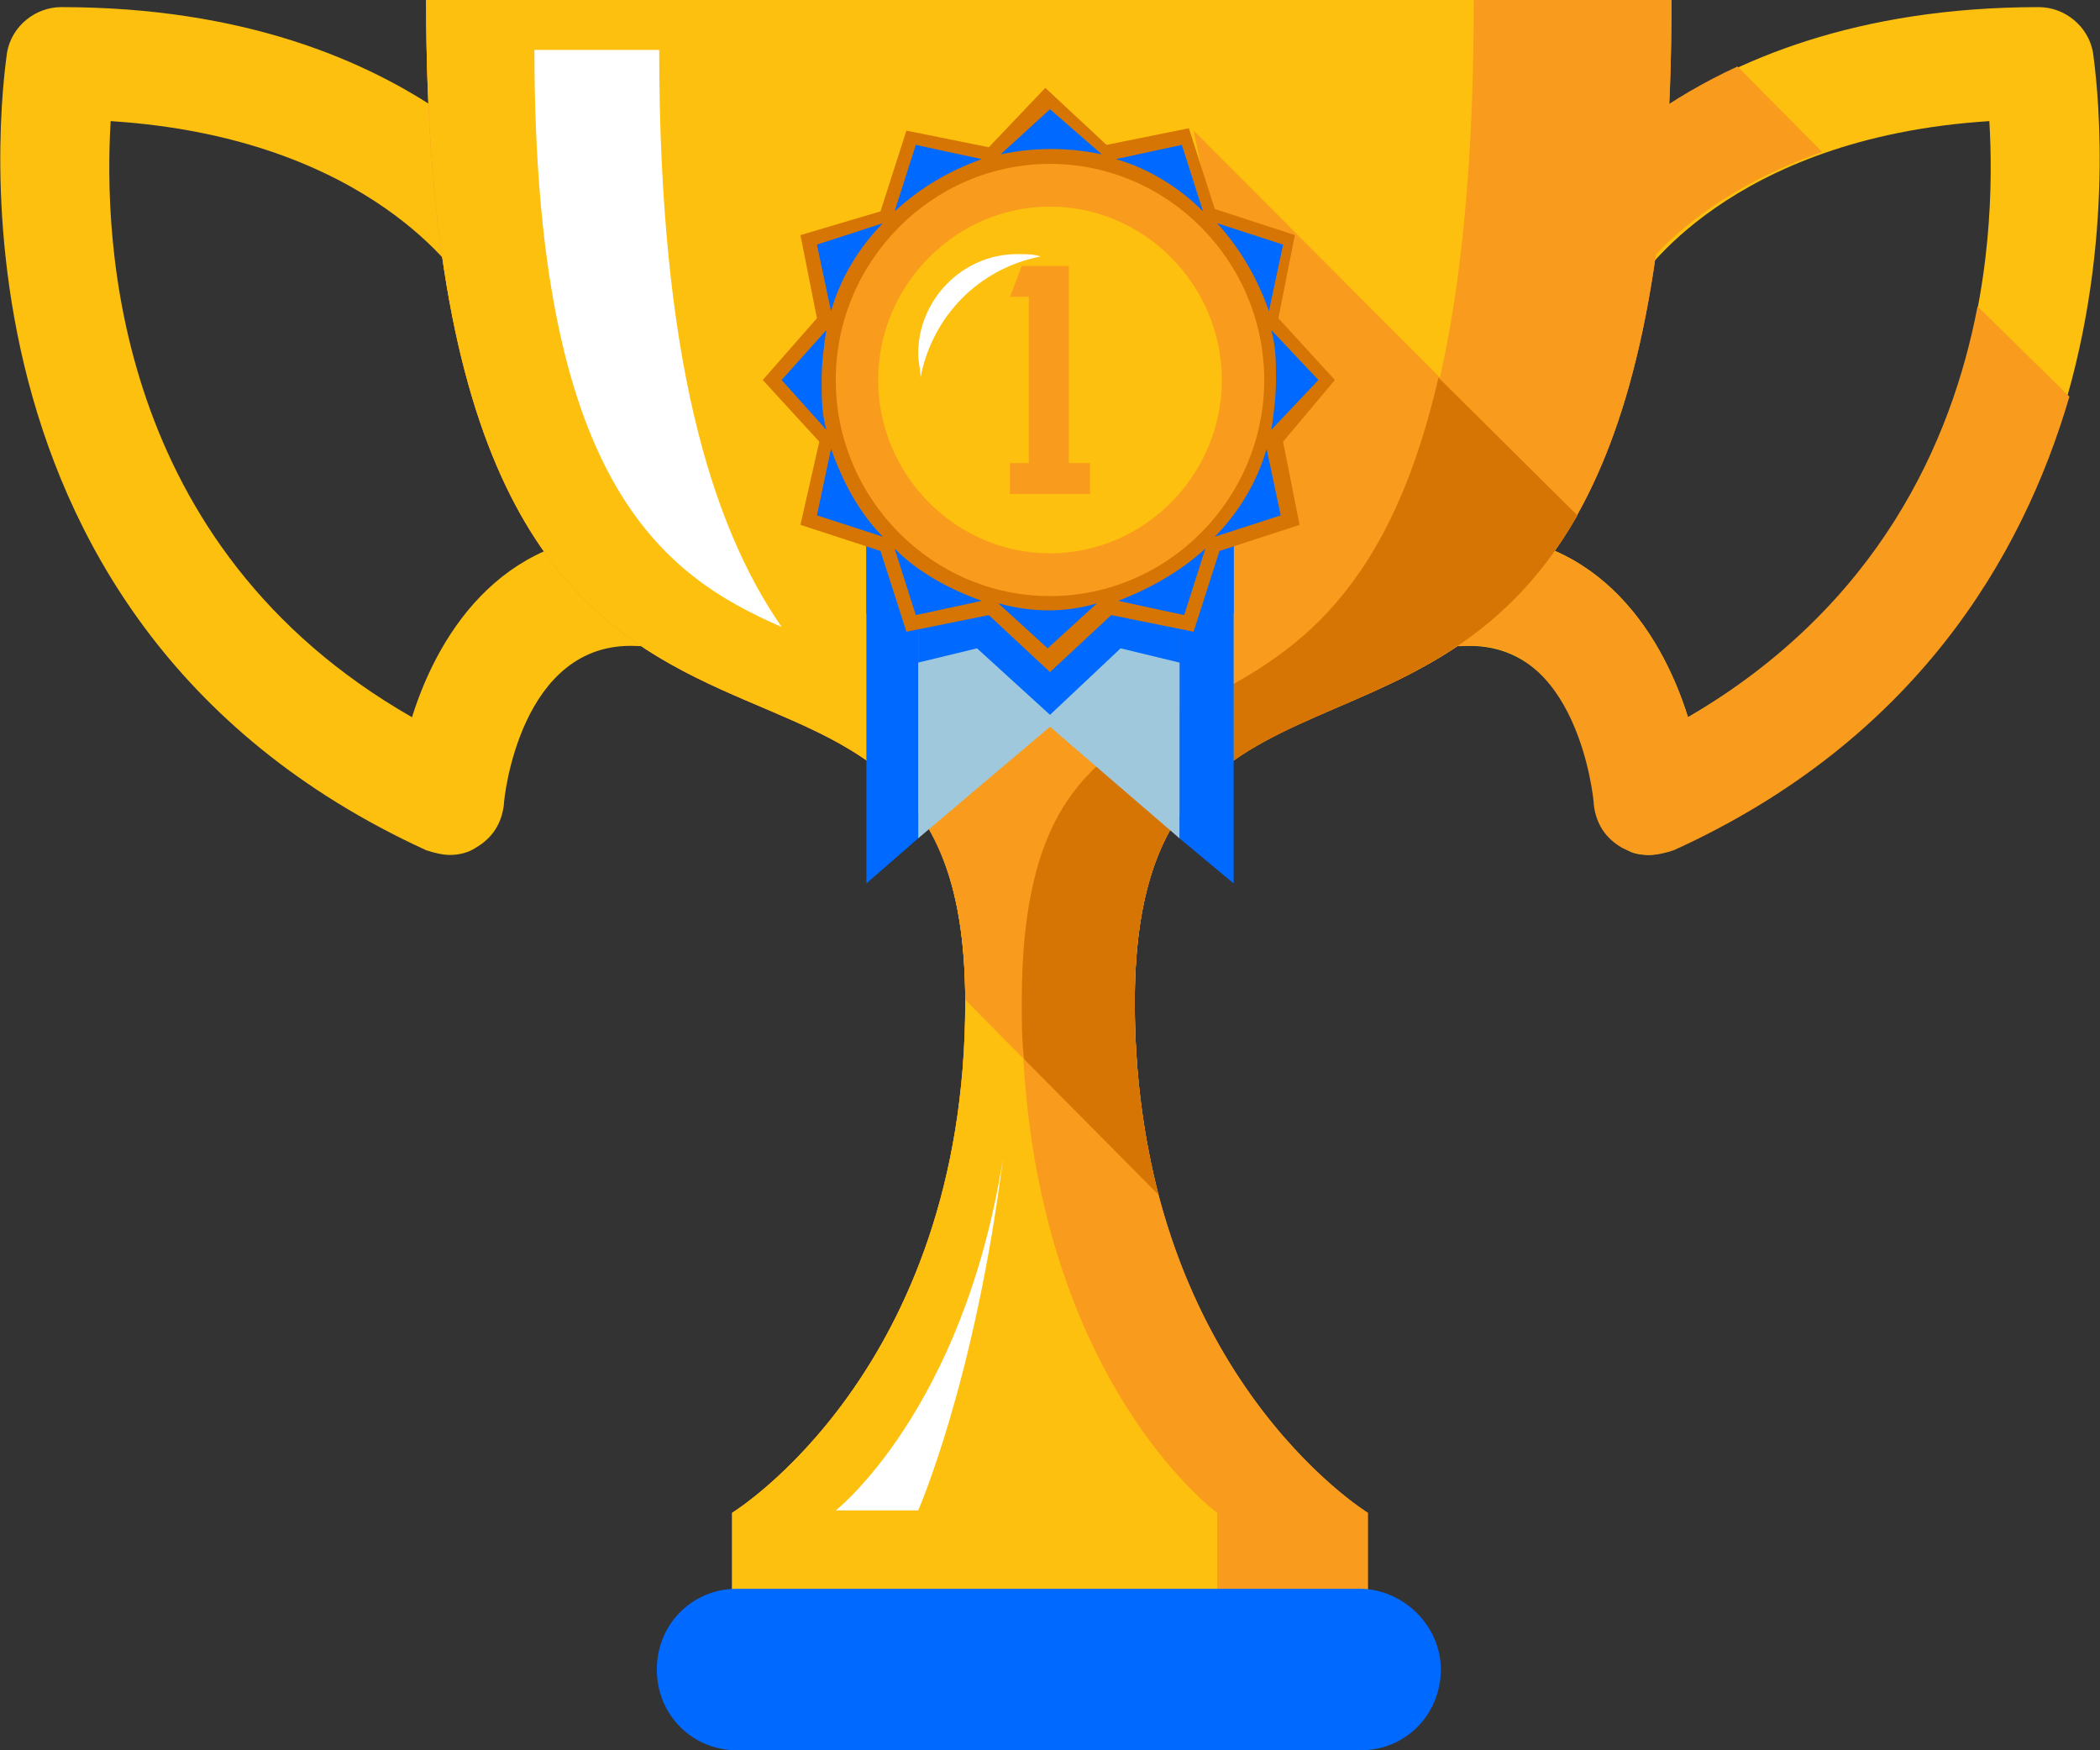 <svg width="84" height="70" viewBox="0 0 84 70" fill="none" xmlns="http://www.w3.org/2000/svg">
<rect x="0" y="0" width="84" height="70" fill="#333333" stroke="none"/>
<path d="M17.987 34.193C17.704 34.193 17.328 34.098 17.045 34.003C-3.484 24.6 0.283 2.279 0.283 2.09C0.471 1.045 1.413 0.285 2.449 0.285C17.045 0.285 22.224 8.833 22.413 9.213C23.072 10.258 22.695 11.682 21.659 12.252C20.623 12.917 19.211 12.537 18.646 11.492C18.458 11.208 14.879 5.509 4.426 4.844C4.144 9.593 4.52 21.845 16.48 28.684C17.61 25.075 20.341 21.085 25.709 21.37C26.933 21.465 27.875 22.51 27.78 23.745C27.686 24.98 26.65 25.929 25.426 25.834C20.812 25.645 20.153 31.913 20.153 32.198C20.058 32.958 19.682 33.528 19.023 33.908C18.74 34.098 18.363 34.193 17.987 34.193Z" fill="#FDC00F"/>
<path d="M65.919 34.193C66.202 34.193 66.579 34.098 66.861 34.003C87.484 24.6 83.718 2.279 83.718 2.09C83.529 1.045 82.588 0.285 81.552 0.285C66.955 0.285 61.776 8.833 61.588 9.213C60.928 10.258 61.305 11.682 62.341 12.252C63.377 12.917 64.695 12.537 65.354 11.492C65.543 11.208 69.121 5.509 79.574 4.844C79.857 9.593 79.48 21.845 67.52 28.684C66.39 25.075 63.659 21.085 58.292 21.37C57.067 21.465 56.126 22.51 56.22 23.745C56.314 24.98 57.35 25.929 58.574 25.834C63.188 25.645 63.848 31.913 63.848 32.198C63.942 32.958 64.319 33.528 64.978 33.908C65.166 34.098 65.543 34.193 65.919 34.193Z" fill="#FDC00F"/>
<path d="M63.754 32.198C63.848 32.958 64.224 33.528 64.884 33.908C65.26 34.098 65.637 34.193 66.014 34.193C66.296 34.193 66.673 34.098 66.955 34.003C76.561 29.634 80.892 22.32 82.776 15.862L79.103 12.252C78.067 17.666 75.148 24.22 67.52 28.684C66.39 25.075 63.659 21.086 58.292 21.37C57.067 21.465 56.126 22.51 56.22 23.745C56.314 24.98 57.35 25.93 58.574 25.834C63.094 25.55 63.754 31.913 63.754 32.198Z" fill="#F99B1D"/>
<path d="M61.493 9.118C60.834 10.163 61.211 11.588 62.247 12.157C63.283 12.822 64.601 12.442 65.26 11.398C65.355 11.208 67.426 7.978 72.888 6.079L69.498 2.659C63.942 5.224 61.682 8.928 61.493 9.118Z" fill="#F99B1D"/>
<path d="M66.861 0H43.601H40.399H17.045C17.045 38.752 38.61 20.136 38.61 40.081C38.61 54.803 29.287 60.502 29.287 60.502V63.636H40.399H43.601H54.713V60.502C54.713 60.502 45.39 54.803 45.39 40.081C45.39 20.136 66.861 38.752 66.861 0Z" fill="#F99B1D"/>
<path d="M66.861 0H43.601H40.399H17.045C17.045 38.752 38.61 20.136 38.61 40.081C38.61 54.803 29.287 60.502 29.287 60.502V63.636H40.399H43.601H54.713V60.502C54.713 60.502 45.39 54.803 45.39 40.081C45.39 20.136 66.861 38.752 66.861 0Z" fill="#F99B1D"/>
<path d="M40.87 40.081C40.87 20.136 58.951 38.752 58.951 0H43.601H40.399H39.363H19.117H17.045C17.045 38.752 38.61 20.136 38.61 40.081C38.61 54.803 29.287 60.502 29.287 60.502V63.636H39.363H40.399H43.601H48.686V60.502C48.686 60.502 40.87 54.803 40.87 40.081Z" fill="#FDC00F"/>
<path d="M47.745 5.224L48.875 10.638L42 3.704L35.408 31.058C37.292 32.673 38.61 35.237 38.61 39.986L46.332 47.775C45.767 45.495 45.39 43.026 45.39 40.081C45.39 25.549 56.879 31.533 63.094 20.611L47.745 5.224Z" fill="#F99B1D"/>
<path d="M26.368 1.995H23.072H21.377C21.377 19.281 26.462 22.985 31.265 25.075C28.44 20.991 26.368 14.247 26.368 1.995Z" fill="white"/>
<path d="M57.632 66.771C57.632 68.575 56.22 70 54.43 70H29.475C27.686 70 26.273 68.575 26.273 66.771C26.273 64.966 27.686 63.541 29.475 63.541H54.525C56.22 63.636 57.632 65.061 57.632 66.771Z" fill="#0069FF"/>
<path d="M38.61 39.797C38.516 35.142 37.292 32.673 35.408 30.963C37.292 32.673 38.516 35.142 38.61 39.797Z" fill="#D67503"/>
<path d="M57.538 15.102C53.301 33.528 40.87 23.46 40.87 40.081C40.87 40.841 40.87 41.601 40.964 42.361L46.332 47.775C45.767 45.495 45.39 43.026 45.39 40.081C45.39 25.55 56.879 31.533 63.094 20.611L57.538 15.102Z" fill="#D67503"/>
<path d="M47.18 20.706V33.528L49.346 35.332V20.706H47.18Z" fill="#0069FF"/>
<path d="M36.727 20.706V33.528L42 29.064L47.179 33.528V20.706H36.727Z" fill="#9FC8DD"/>
<path d="M34.655 20.706V35.332L36.727 33.528V20.706H34.655Z" fill="#0069FF"/>
<path d="M36.727 26.499L39.081 25.929L42 28.589L44.825 25.929L47.179 26.499V20.706H36.727V26.499Z" fill="#0069FF"/>
<path d="M47.18 26.499L48.592 26.784L49.346 24.505V20.706H47.18V26.499Z" fill="#0069FF"/>
<path d="M34.655 24.505L35.314 26.784L36.727 26.499V20.706H34.655V24.505Z" fill="#0069FF"/>
<path d="M50.664 15.197C50.664 20.041 46.803 23.935 42 23.935C37.197 23.935 33.336 20.041 33.336 15.197C33.336 10.353 37.197 6.459 42 6.459C46.803 6.459 50.664 10.353 50.664 15.197Z" fill="#F99B1D"/>
<path d="M35.126 15.197C35.126 18.996 38.233 22.13 42 22.13C45.767 22.13 48.874 18.996 48.874 15.197C48.874 11.398 45.767 8.263 42 8.263C38.233 8.263 35.126 11.398 35.126 15.197Z" fill="#FDC00F"/>
<path d="M41.623 10.258C41.341 10.163 41.058 10.163 40.682 10.163C38.516 10.163 36.727 11.967 36.727 14.152C36.727 14.437 36.821 14.817 36.821 15.102C37.292 12.632 39.175 10.733 41.623 10.258Z" fill="white"/>
<path d="M53.395 15.197L51.135 12.727L51.794 9.403L48.592 8.358L47.556 5.129L44.26 5.794L41.812 3.514L39.552 5.889L36.256 5.224L35.22 8.453L32.018 9.403L32.677 12.727L30.511 15.197L32.771 17.666L32.018 20.991L35.22 22.035L36.256 25.265L39.552 24.6L42 26.879L44.449 24.6L47.744 25.265L48.78 22.035L51.982 20.991L51.323 17.666L53.395 15.197ZM42 23.84C37.291 23.84 33.431 19.946 33.431 15.197C33.431 10.448 37.291 6.554 42 6.554C46.709 6.554 50.569 10.448 50.569 15.197C50.569 19.946 46.709 23.84 42 23.84Z" fill="#D67503"/>
<path d="M39.928 24.125L41.906 25.93L43.883 24.125C42.659 24.505 41.247 24.505 39.928 24.125ZM35.785 21.94L36.632 24.6L39.269 24.03C37.951 23.555 36.727 22.89 35.785 21.94ZM44.731 24.03L47.368 24.6L48.215 21.94C47.179 22.89 45.955 23.555 44.731 24.03ZM32.677 20.611L35.314 21.465C34.372 20.516 33.713 19.281 33.242 17.951L32.677 20.611ZM50.664 17.951C50.287 19.281 49.534 20.516 48.592 21.465L51.229 20.611L50.664 17.951ZM31.265 15.197L33.054 17.191C32.865 16.526 32.865 15.862 32.865 15.197C32.865 14.532 32.96 13.772 33.054 13.202L31.265 15.197ZM50.852 13.202C51.04 13.867 51.04 14.532 51.04 15.197C51.04 15.862 50.946 16.622 50.852 17.191L52.736 15.197L50.852 13.202ZM32.677 9.783L33.242 12.442C33.619 11.113 34.372 9.878 35.314 8.928L32.677 9.783ZM48.686 8.928C49.628 9.973 50.287 11.113 50.758 12.442L51.323 9.783L48.686 8.928ZM36.632 5.794L35.785 8.453C36.821 7.503 37.951 6.839 39.269 6.364L36.632 5.794ZM44.637 6.364C45.955 6.744 47.179 7.503 48.121 8.453L47.274 5.794L44.637 6.364ZM42 4.369L40.023 6.174C41.341 5.889 42.753 5.889 44.072 6.174L42 4.369Z" fill="#0069FF"/>
<path d="M40.399 18.521V19.756H41.152H42.753H43.601V18.521H42.753V10.638H42.282H41.152H40.87L40.399 11.873H41.152V18.521H40.399Z" fill="#F99B1D"/>
<path d="M33.431 60.407H36.727C36.727 60.407 38.987 55.278 40.117 46.35C38.516 56.418 33.431 60.407 33.431 60.407Z" fill="white"/>
</svg>
